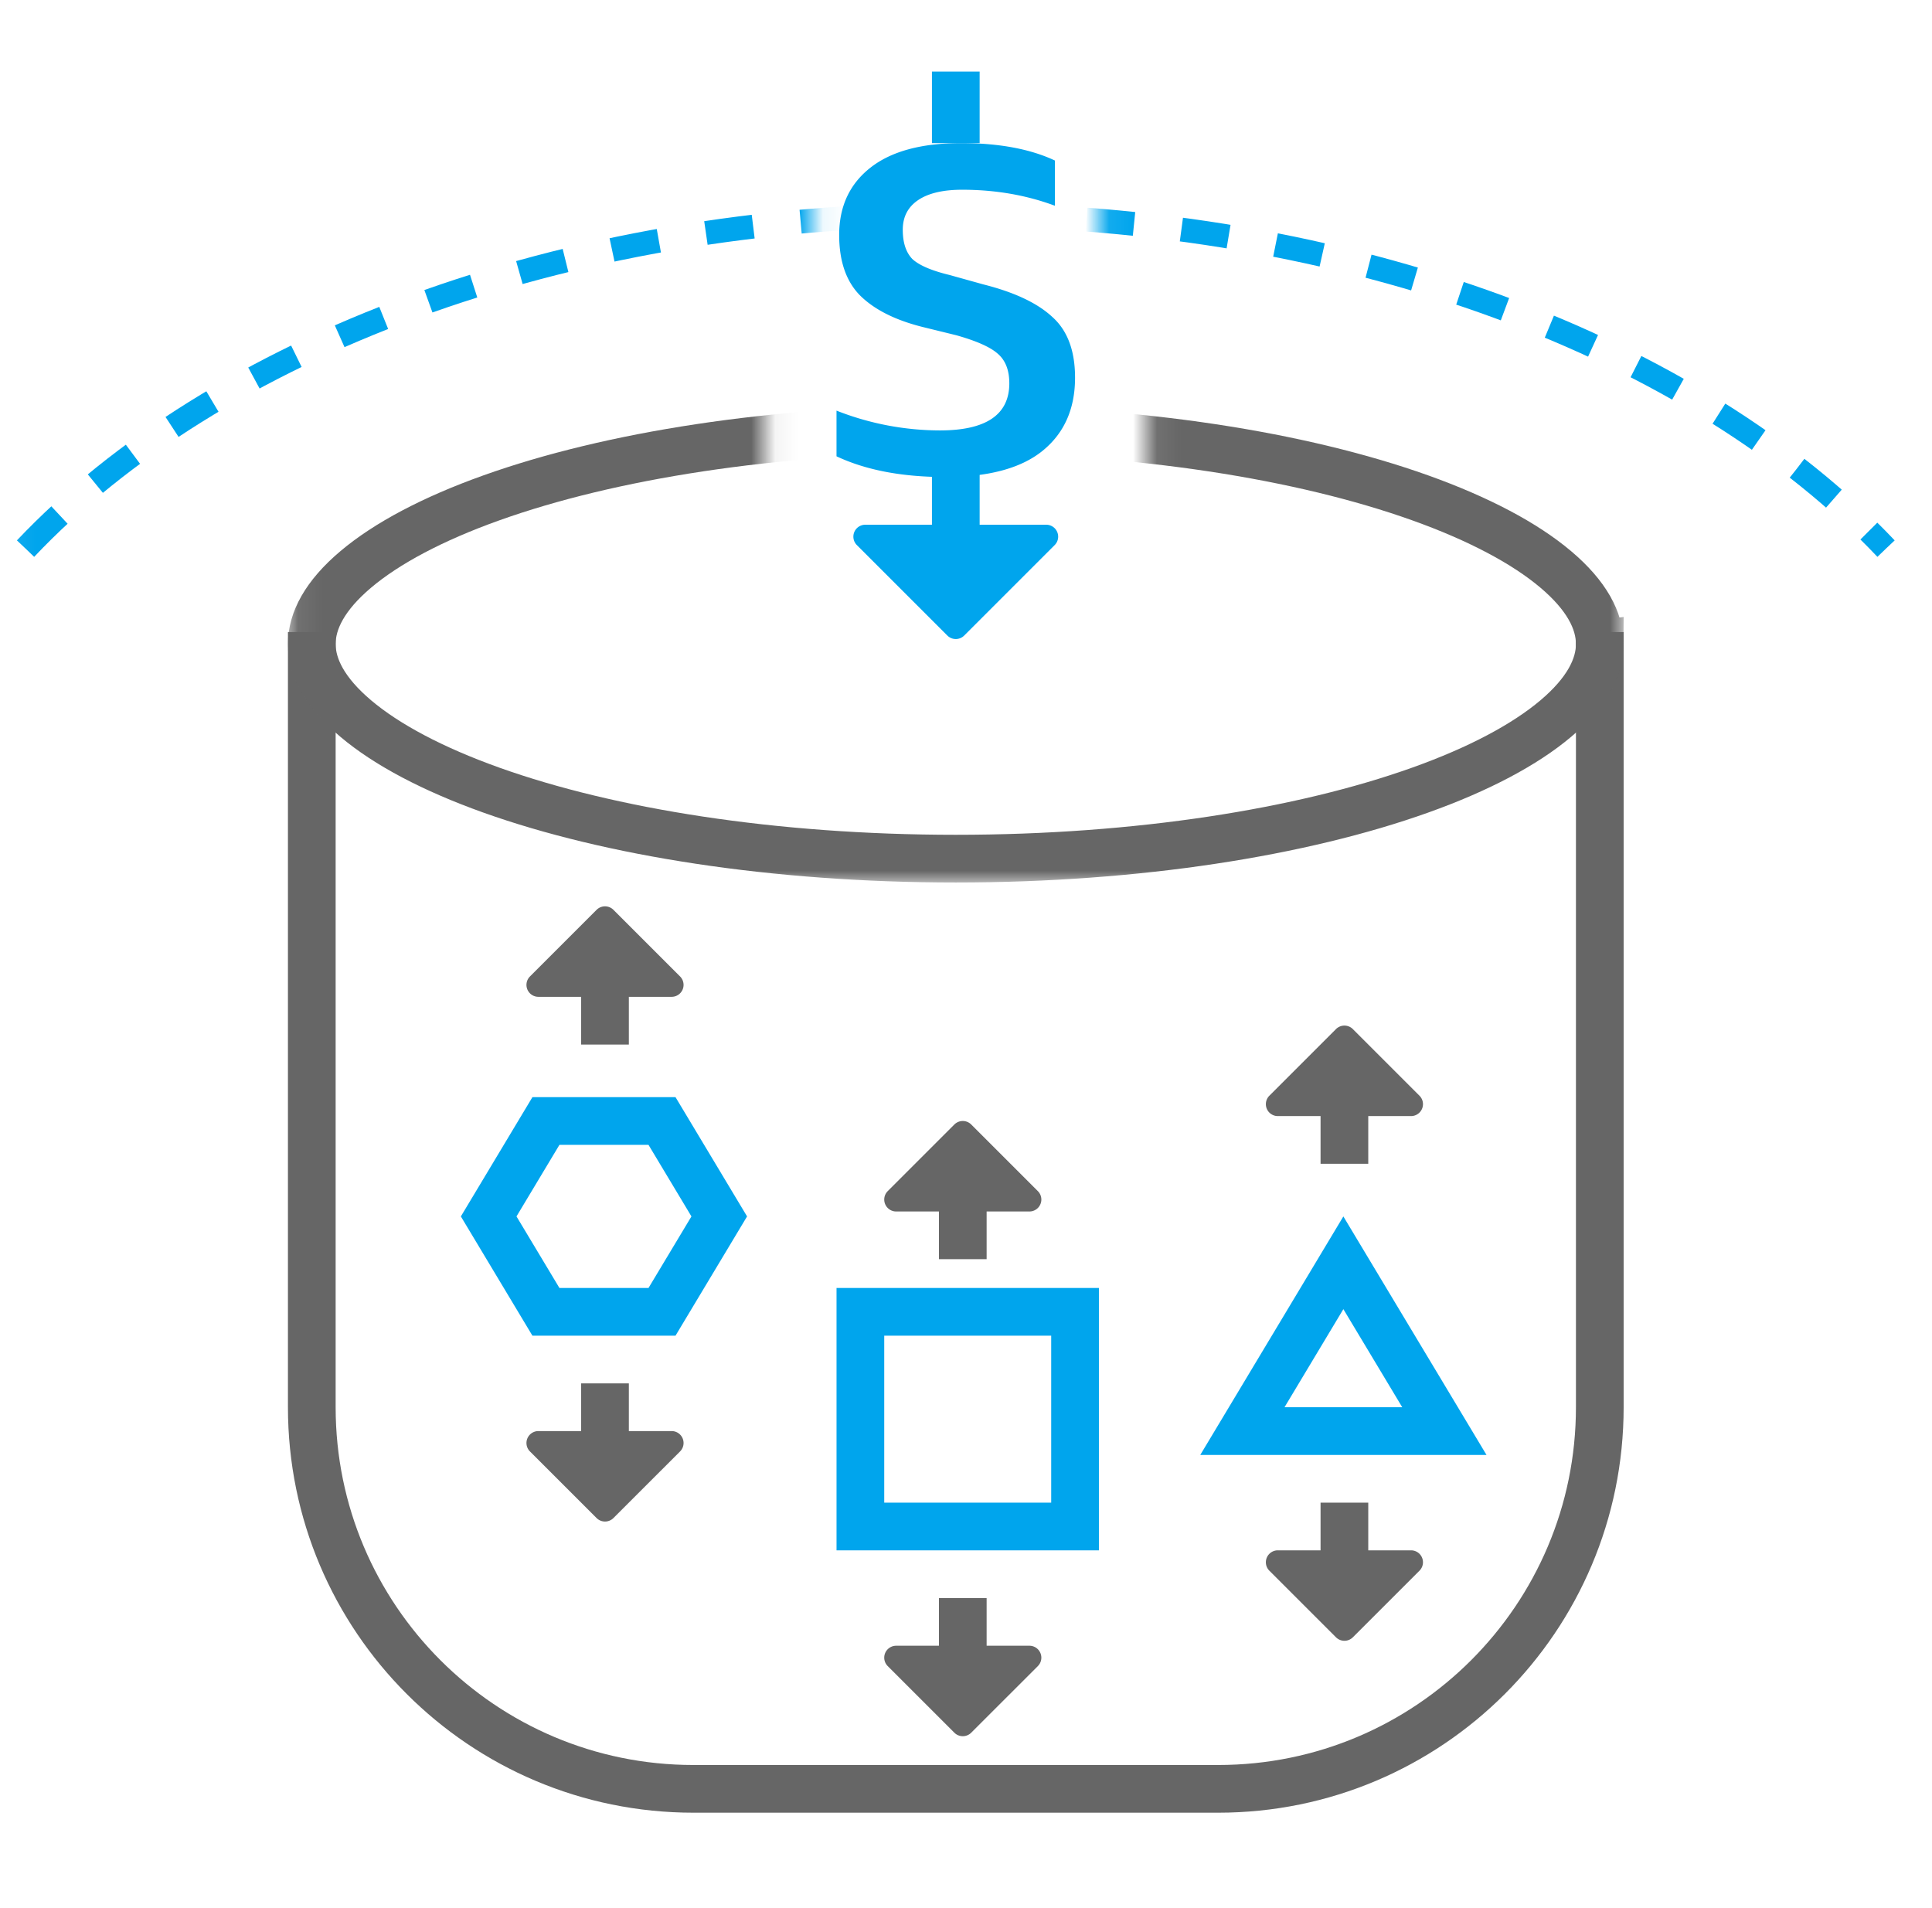 <svg width="81" height="80" viewBox="0 0 81 80" fill="none" xmlns="http://www.w3.org/2000/svg">
    <g clip-path="url(#c2ygv11bda)">
        <path d="M13.072 26.5V59c0 8.837 7.163 16 16 16h22c8.836 0 16-7.163 16-16V26.5" stroke="#666" stroke-width="2"/>
        <mask id="j6dt467bdb" style="mask-type:alpha" maskUnits="userSpaceOnUse" x="12" y="16" width="57" height="21">
            <path fill-rule="evenodd" clip-rule="evenodd" d="M12.072 16h20v14h16V16h20v21h-56V16z" fill="#D9D9D9"/>
        </mask>
        <g mask="url(#j6dt467bdb)">
            <path d="M67.072 27c0 .972-.55 2.034-1.846 3.128-1.292 1.091-3.22 2.119-5.692 3.001C54.601 34.891 47.72 36 40.072 36c-7.649 0-14.53-1.109-19.463-2.87-2.471-.883-4.4-1.91-5.692-3.002-1.297-1.095-1.845-2.156-1.845-3.128s.548-2.034 1.845-3.128c1.292-1.091 3.22-2.119 5.692-3.001C25.542 19.109 32.423 18 40.07 18c7.649 0 14.53 1.109 19.463 2.87 2.471.883 4.4 1.91 5.692 3.002 1.297 1.095 1.846 2.156 1.846 3.128z" stroke="#666" stroke-width="2"/>
        </g>
        <path fill-rule="evenodd" clip-rule="evenodd" d="M40.012 72.646a.5.5 0 0 0 .707 0l2.793-2.792a.5.5 0 0 0-.354-.854h-1.793v-2h-2v2h-1.793a.5.5 0 0 0-.353.854l2.793 2.792zm-.647-19.853h2v-2h1.793a.5.5 0 0 0 .354-.854l-2.793-2.793a.5.5 0 0 0-.707 0l-2.793 2.793a.5.5 0 0 0 .354.854h1.792v2zM25.012 63.646a.5.5 0 0 0 .707 0l2.793-2.792a.5.5 0 0 0-.354-.854h-1.793v-2h-2v2h-1.792a.5.5 0 0 0-.354.854l2.793 2.792zm-.647-19.853h2v-2h1.793a.5.5 0 0 0 .354-.854l-2.793-2.793a.5.5 0 0 0-.707 0l-2.793 2.793a.5.5 0 0 0 .354.854h1.792v2zM56.012 68.646a.5.5 0 0 0 .707 0l2.793-2.792a.5.5 0 0 0-.354-.854h-1.793v-2h-2v2h-1.793a.5.5 0 0 0-.353.854l2.793 2.792zm-.647-19.853h2v-2h1.793a.5.5 0 0 0 .354-.854l-2.793-2.793a.5.5 0 0 0-.707 0l-2.793 2.793a.5.5 0 0 0 .354.854h1.792v2z" fill="#666"/>
        <path fill-rule="evenodd" clip-rule="evenodd" d="M39.718 26.646a.5.5 0 0 0 .707 0l3.793-3.793a.5.5 0 0 0-.353-.853h-2.793v-3h-2v3h-2.793a.5.5 0 0 0-.354.854l3.793 3.792zM39.072 3h2v3h-2V3z" fill="#00A5ED"/>
        <path stroke="#00A5ED" stroke-width="2" d="M36.072 55h9v9h-9zM52.088 60l4.233-7.056L60.556 60h-8.467zM27.755 47l2.4 4-2.4 4h-4.867l-2.4-4 2.4-4h4.867z"/>
        <path d="M43.694 18.914c-.904.724-2.26 1.086-4.067 1.086-1.807 0-3.326-.29-4.556-.869v-1.915a11.87 11.87 0 0 0 4.334.83c1.94 0 2.911-.66 2.911-1.976 0-.552-.163-.967-.489-1.244-.311-.276-.889-.533-1.733-.77l-1.445-.355c-1.14-.29-2.007-.73-2.6-1.323-.578-.592-.866-1.435-.866-2.528 0-1.184.43-2.119 1.288-2.803C37.346 6.349 38.62 6 40.294 6c1.585 0 2.896.244 3.933.73v1.896c-1.2-.447-2.496-.671-3.889-.671-.8 0-1.415.145-1.844.434-.43.29-.645.705-.645 1.244 0 .54.134.948.4 1.225.282.263.8.487 1.556.67l1.422.396c1.304.329 2.267.783 2.889 1.362.637.566.956 1.415.956 2.548 0 1.316-.46 2.343-1.378 3.08z" fill="#00A5ED"/>
        <mask id="p1kucmn4hc" style="mask-type:alpha" maskUnits="userSpaceOnUse" x="0" y="6" width="81" height="21">
            <path fill-rule="evenodd" clip-rule="evenodd" d="M34.072 6h-34v21h34V6zm46 0h-34v21h34V6z" fill="#D9D9D9"/>
        </mask>
        <g mask="url(#p1kucmn4hc)">
            <path d="M1.072 23c7.94-8.387 22.435-14 39-14 16.564 0 31.059 5.613 39 14" stroke="#00A5ED" stroke-dasharray="2 2"/>
        </g>
    </g>
    <defs>
        <clipPath id="c2ygv11bda">
            <path fill="#fff" transform="translate(.072)" d="M0 0h80v80H0z"/>
        </clipPath>
    </defs>
</svg>
